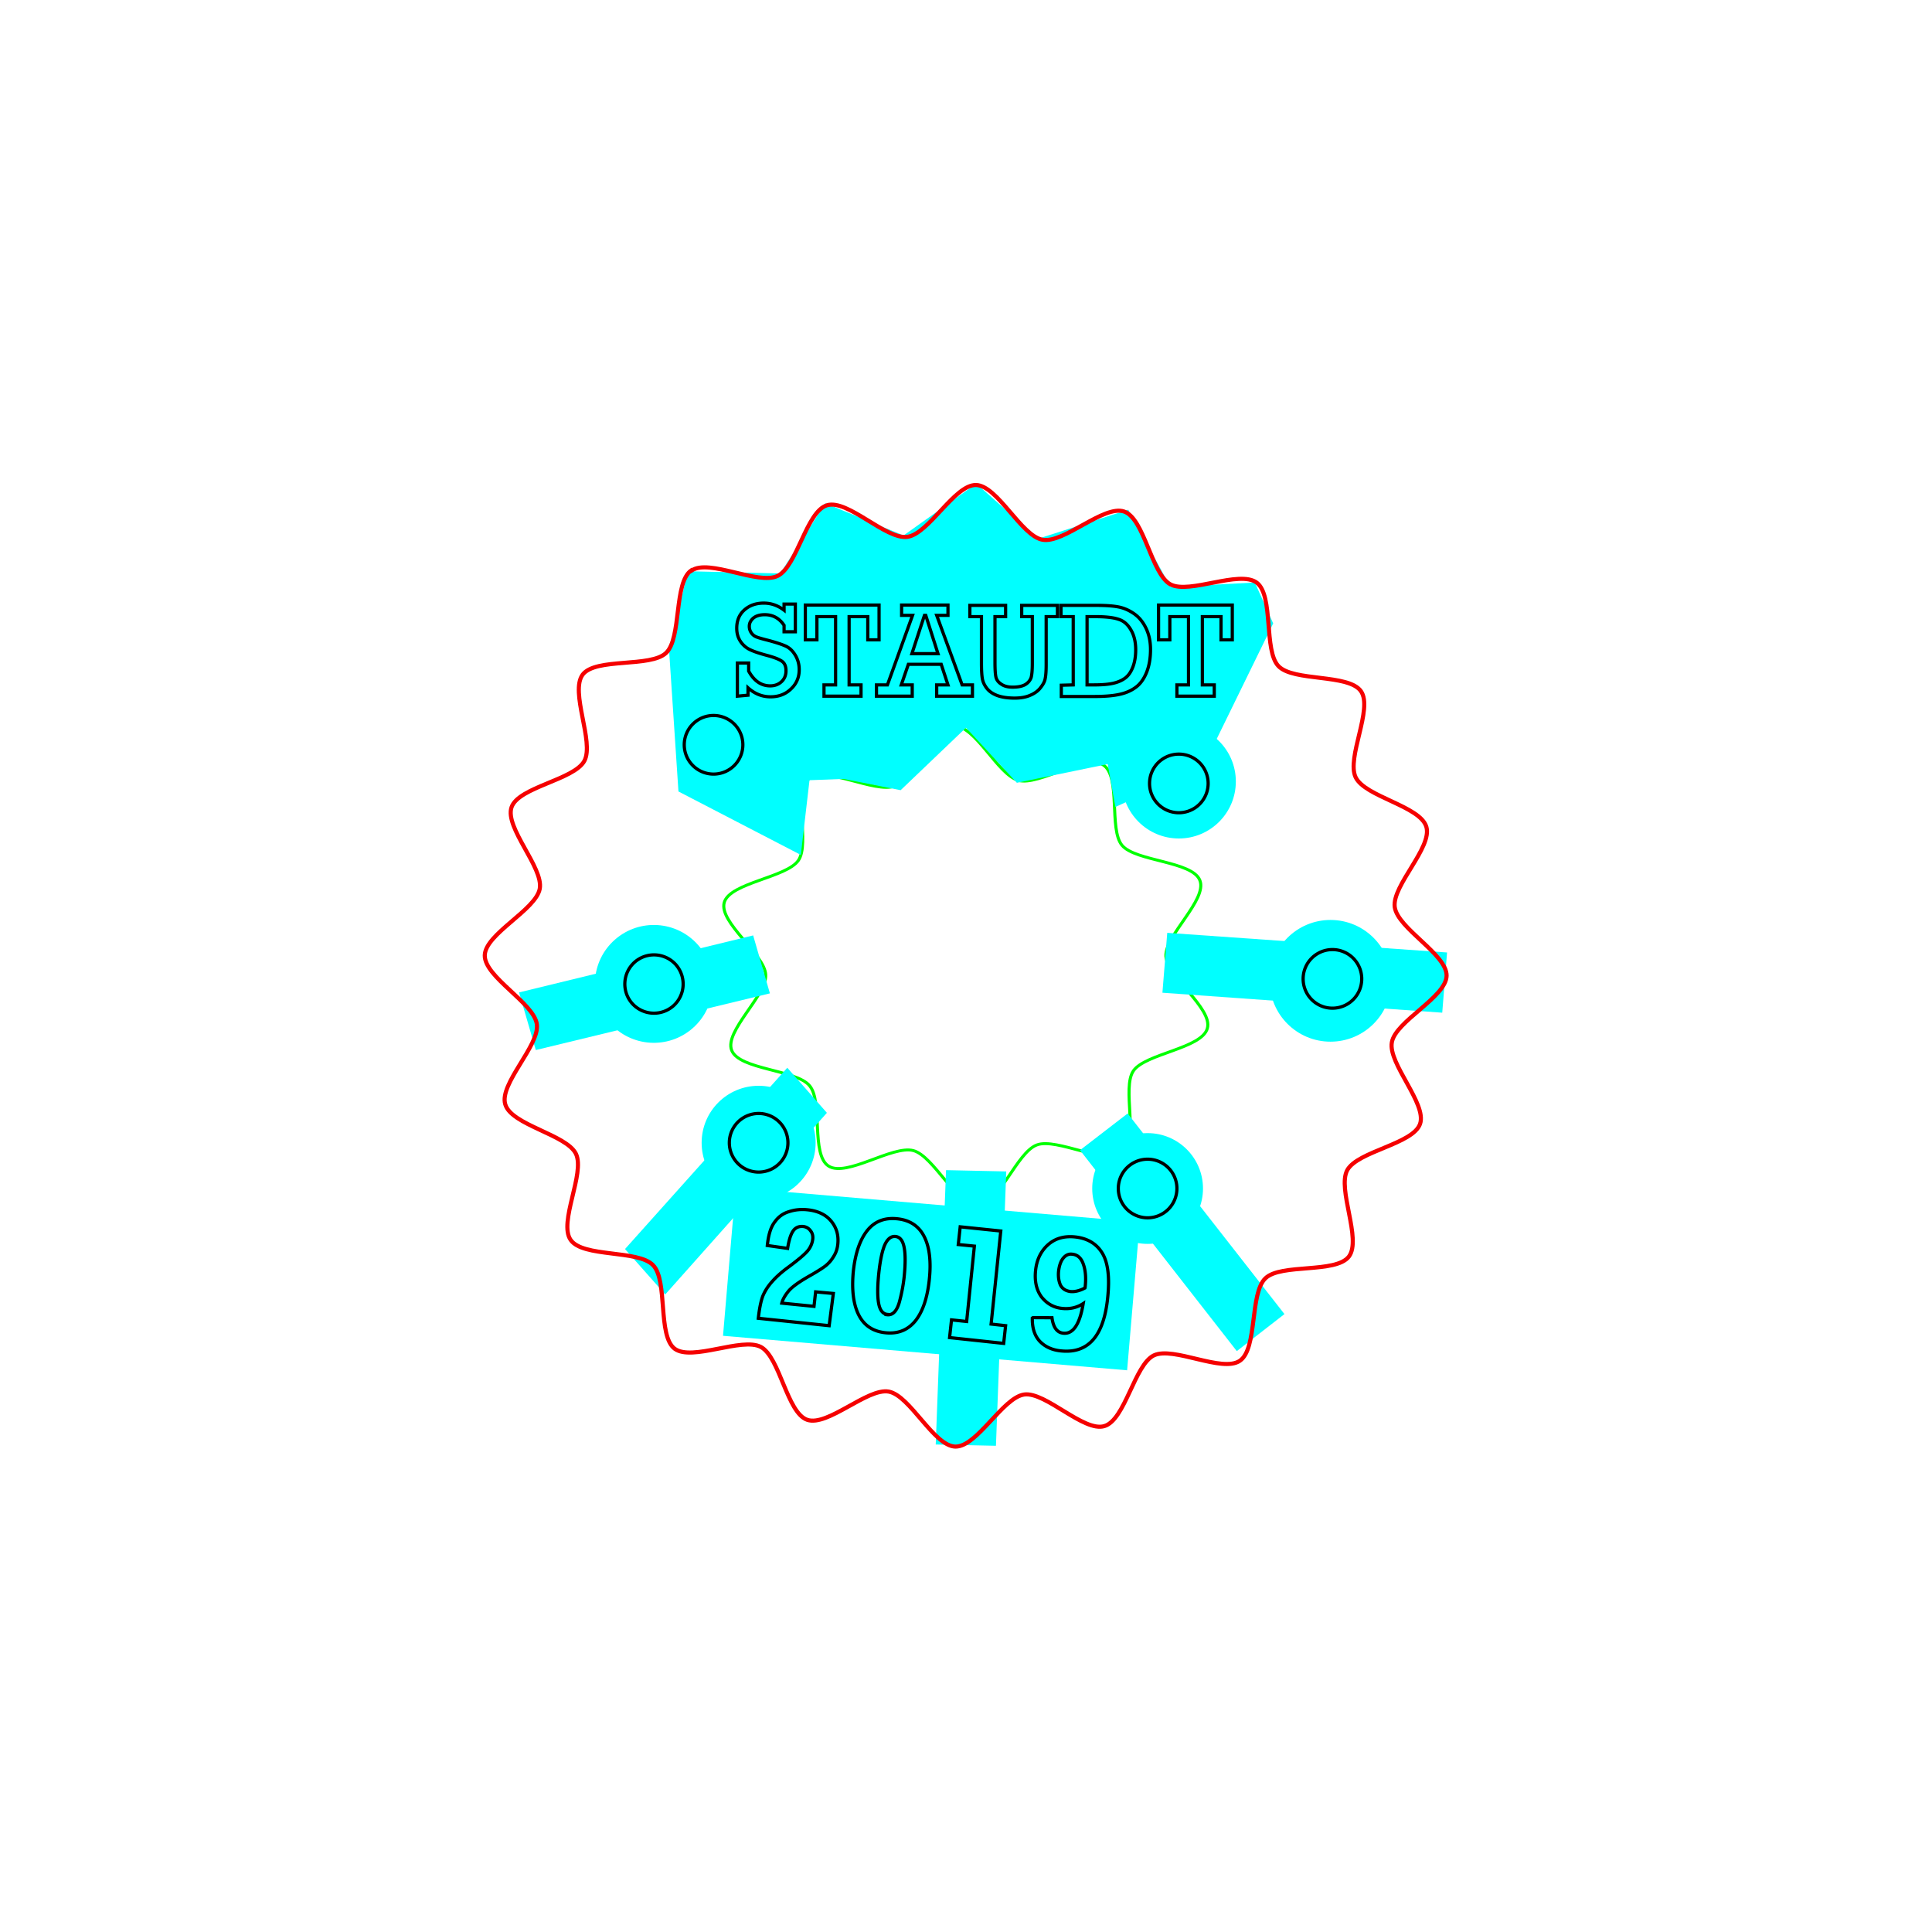 <?xml version="1.0" encoding="UTF-8" standalone="no"?>
<!-- Created with Inkscape (http://www.inkscape.org/) -->

<svg
   xmlns:dc="http://purl.org/dc/elements/1.1/"
   xmlns:cc="http://creativecommons.org/ns#"
   xmlns:rdf="http://www.w3.org/1999/02/22-rdf-syntax-ns#"
   xmlns:svg="http://www.w3.org/2000/svg"
   xmlns="http://www.w3.org/2000/svg"
   xmlns:sodipodi="http://sodipodi.sourceforge.net/DTD/sodipodi-0.dtd"
   xmlns:inkscape="http://www.inkscape.org/namespaces/inkscape"
   width="6in"
   height="6in"
   viewBox="0 0 6 6"
   version="1.1"
   id="SVGRoot"
   inkscape:version="0.92.4 (5da689c313, 2019-01-14)"
   sodipodi:docname="staudt-wreath.svg">
  <title
     id="title3827">6&quot; x 6&quot; Decal</title>
  <sodipodi:namedview
     id="base"
     pagecolor="#ffffff"
     bordercolor="#666666"
     borderopacity="1.0"
     inkscape:pageopacity="0.0"
     inkscape:pageshadow="2"
     inkscape:zoom="3.9627442"
     inkscape:cx="242.70311"
     inkscape:cy="348.56409"
     inkscape:document-units="in"
     inkscape:current-layer="layer1"
     showgrid="false"
     inkscape:window-width="1920"
     inkscape:window-height="1017"
     inkscape:window-x="-8"
     inkscape:window-y="-8"
     inkscape:window-maximized="1"
     showguides="true"
     inkscape:guide-bbox="true"
     inkscape:snap-global="false">
    <sodipodi:guide
       position="0.258,7.605"
       orientation="1,0"
       id="guide3819"
       inkscape:locked="false" />
    <sodipodi:guide
       position="1.008,5.754"
       orientation="0,1"
       id="guide3821"
       inkscape:locked="false" />
    <sodipodi:guide
       position="0.762,0.246"
       orientation="0,1"
       id="guide3823"
       inkscape:locked="false" />
    <sodipodi:guide
       position="5.754,4.641"
       orientation="1,0"
       id="guide3825"
       inkscape:locked="false" />
    <sodipodi:guide
       position="3,4.031"
       orientation="1,0"
       id="guide1473"
       inkscape:locked="false" />
    <sodipodi:guide
       position="0.258,3"
       orientation="0,1"
       id="guide1475"
       inkscape:locked="false" />
  </sodipodi:namedview>
  <defs
     id="defs3786" />
  <g
     id="layer1"
     inkscape:groupmode="layer"
     inkscape:label="Layer 1">
    <path
       sodipodi:type="star"
       style="opacity:1;vector-effect:none;fill:none;fill-opacity:1;fill-rule:nonzero;stroke:#00ff00;stroke-width:0.014;stroke-linecap:butt;stroke-linejoin:miter;stroke-miterlimit:4;stroke-dasharray:none;stroke-dashoffset:0;stroke-opacity:1"
       sodipodi:sides="10"
       sodipodi:cx="3.2578135"
       sodipodi:cy="3.4687512"
       sodipodi:r1="1.1420224"
       sodipodi:r2="0.91361791"
       sodipodi:arg1="-2.2471398"
       sodipodi:arg2="-1.9329806"
       inkscape:flatsided="false"
       inkscape:rounded="0.25"
       inkscape:randomized="0"
       d="m 2.543,2.578 c 0.077,-0.061 0.299,0.071 0.391,0.036 0.092,-0.035 0.171,-0.282 0.269,-0.286 0.098,-0.005 0.2,0.233 0.295,0.259 0.095,0.026 0.304,-0.127 0.386,-0.074 0.082,0.054 0.025,0.307 0.086,0.383 0.061,0.077 0.321,0.075 0.355,0.167 0.035,0.092 -0.16,0.263 -0.155,0.361 0.005,0.098 0.215,0.249 0.189,0.344 C 4.334,3.864 4.076,3.888 4.022,3.97 3.968,4.052 4.049,4.298 3.973,4.359 3.896,4.421 3.673,4.288 3.582,4.323 3.49,4.358 3.411,4.605 3.313,4.609 3.215,4.614 3.112,4.376 3.018,4.35 2.923,4.324 2.714,4.478 2.632,4.424 2.55,4.37 2.607,4.117 2.545,4.041 2.484,3.964 2.225,3.965 2.19,3.873 2.155,3.782 2.35,3.611 2.345,3.513 2.341,3.415 2.13,3.263 2.156,3.168 2.182,3.074 2.44,3.05 2.494,2.968 2.548,2.886 2.466,2.64 2.543,2.578 Z"
       id="path1380"
       transform="matrix(0.681,0,0,0.652,0.781,0.737)" />
    <path
       style="fill:#00ffff;fill-opacity:1;stroke-width:0.01"
       d="M 2.136,1.774 2.423,1.781 2.563,1.563 2.806,1.663 3.032,1.502 3.224,1.673 3.504,1.583 3.635,1.823 3.897,1.809 3.954,1.936 3.735,2.384 3.464,2.506 3.44,2.373 3.158,2.431 3,2.26 2.797,2.454 2.62,2.419 2.514,2.423 2.487,2.655 2.107,2.458 2.078,2.021 Z"
       id="rect2158"
       inkscape:connector-curvature="0"
       sodipodi:nodetypes="cccccccccccccccccccccc" />
    <ellipse
       style="opacity:1;vector-effect:none;fill:#00ffff;fill-opacity:1;fill-rule:nonzero;stroke:none;stroke-width:0.014;stroke-linecap:butt;stroke-linejoin:miter;stroke-miterlimit:4;stroke-dasharray:none;stroke-dashoffset:0;stroke-opacity:1"
       id="path1549"
       cx="2.356"
       cy="3.549"
       rx="0.177"
       ry="0.177" />
    <ellipse
       style="opacity:1;vector-effect:none;fill:#00ffff;fill-opacity:1;fill-rule:nonzero;stroke:none;stroke-width:0.014;stroke-linecap:butt;stroke-linejoin:miter;stroke-miterlimit:4;stroke-dasharray:none;stroke-dashoffset:0;stroke-opacity:1"
       id="path1545"
       cx="3.564"
       cy="3.691"
       rx="0.172"
       ry="0.172" />
    <ellipse
       style="opacity:1;vector-effect:none;fill:#00ffff;fill-opacity:1;fill-rule:nonzero;stroke:none;stroke-width:0.014;stroke-linecap:butt;stroke-linejoin:miter;stroke-miterlimit:4;stroke-dasharray:none;stroke-dashoffset:0;stroke-opacity:1"
       id="path1543"
       cx="4.132"
       cy="3.046"
       rx="0.189"
       ry="0.189" />
    <ellipse
       style="opacity:1;vector-effect:none;fill:#00ffff;fill-opacity:1;fill-rule:nonzero;stroke:none;stroke-width:0.014;stroke-linecap:butt;stroke-linejoin:miter;stroke-miterlimit:4;stroke-dasharray:none;stroke-dashoffset:0;stroke-opacity:1"
       id="path1551"
       cx="-0.489"
       cy="3.636"
       rx="0.183"
       ry="0.183"
       transform="rotate(-41.265)" />
    <path
       style="color:#000000;font-style:normal;font-variant:normal;font-weight:normal;font-stretch:normal;font-size:medium;line-height:normal;font-family:sans-serif;font-variant-ligatures:normal;font-variant-position:normal;font-variant-caps:normal;font-variant-numeric:normal;font-variant-alternates:normal;font-feature-settings:normal;text-indent:0;text-align:start;text-decoration:none;text-decoration-line:none;text-decoration-style:solid;text-decoration-color:#000000;letter-spacing:normal;word-spacing:normal;text-transform:none;writing-mode:lr-tb;direction:ltr;text-orientation:mixed;dominant-baseline:auto;baseline-shift:baseline;text-anchor:start;white-space:normal;shape-padding:0;clip-rule:nonzero;display:inline;overflow:visible;visibility:visible;opacity:1;isolation:auto;mix-blend-mode:normal;color-interpolation:sRGB;color-interpolation-filters:linearRGB;solid-color:#000000;solid-opacity:1;vector-effect:none;fill:#00ffff;fill-opacity:1;fill-rule:nonzero;stroke:none;stroke-width:0.25;stroke-linecap:butt;stroke-linejoin:miter;stroke-miterlimit:4;stroke-dasharray:none;stroke-dashoffset:0;stroke-opacity:1;color-rendering:auto;image-rendering:auto;shape-rendering:auto;text-rendering:auto;enable-background:accumulate"
       d="m 2.938,3.634 -0.032,0.852 0.187,0.004 0.032,-0.852 z"
       id="path1557"
       inkscape:connector-curvature="0"
       sodipodi:nodetypes="ccccc" />
    <path
       style="color:#000000;font-style:normal;font-variant:normal;font-weight:normal;font-stretch:normal;font-size:medium;line-height:normal;font-family:sans-serif;font-variant-ligatures:normal;font-variant-position:normal;font-variant-caps:normal;font-variant-numeric:normal;font-variant-alternates:normal;font-feature-settings:normal;text-indent:0;text-align:start;text-decoration:none;text-decoration-line:none;text-decoration-style:solid;text-decoration-color:#000000;letter-spacing:normal;word-spacing:normal;text-transform:none;writing-mode:lr-tb;direction:ltr;text-orientation:mixed;dominant-baseline:auto;baseline-shift:baseline;text-anchor:start;white-space:normal;shape-padding:0;clip-rule:nonzero;display:inline;overflow:visible;visibility:visible;opacity:1;isolation:auto;mix-blend-mode:normal;color-interpolation:sRGB;color-interpolation-filters:linearRGB;solid-color:#000000;solid-opacity:1;vector-effect:none;fill:#00ffff;fill-opacity:1;fill-rule:nonzero;stroke:none;stroke-width:0.25;stroke-linecap:butt;stroke-linejoin:miter;stroke-miterlimit:4;stroke-dasharray:none;stroke-dashoffset:0;stroke-opacity:1;color-rendering:auto;image-rendering:auto;shape-rendering:auto;text-rendering:auto;enable-background:accumulate"
       d="M 2.445,3.316 1.941,3.879 2.066,4.02 2.568,3.456 Z"
       id="path1559"
       inkscape:connector-curvature="0"
       sodipodi:nodetypes="ccccc" />
    <path
       style="color:#000000;font-style:normal;font-variant:normal;font-weight:normal;font-stretch:normal;font-size:medium;line-height:normal;font-family:sans-serif;font-variant-ligatures:normal;font-variant-position:normal;font-variant-caps:normal;font-variant-numeric:normal;font-variant-alternates:normal;font-feature-settings:normal;text-indent:0;text-align:start;text-decoration:none;text-decoration-line:none;text-decoration-style:solid;text-decoration-color:#000000;letter-spacing:normal;word-spacing:normal;text-transform:none;writing-mode:lr-tb;direction:ltr;text-orientation:mixed;dominant-baseline:auto;baseline-shift:baseline;text-anchor:start;white-space:normal;shape-padding:0;clip-rule:nonzero;display:inline;overflow:visible;visibility:visible;opacity:1;isolation:auto;mix-blend-mode:normal;color-interpolation:sRGB;color-interpolation-filters:linearRGB;solid-color:#000000;solid-opacity:1;vector-effect:none;fill:#00ffff;fill-opacity:1;fill-rule:nonzero;stroke:none;stroke-width:0.25;stroke-linecap:butt;stroke-linejoin:miter;stroke-miterlimit:4;stroke-dasharray:none;stroke-dashoffset:0;stroke-opacity:1;color-rendering:auto;image-rendering:auto;shape-rendering:auto;text-rendering:auto;enable-background:accumulate"
       d="M 1.612,3.082 1.664,3.261 2.391,3.085 2.339,2.905 Z"
       id="path1561"
       inkscape:connector-curvature="0"
       sodipodi:nodetypes="ccccc" />
    <path
       style="color:#000000;font-style:normal;font-variant:normal;font-weight:normal;font-stretch:normal;font-size:medium;line-height:normal;font-family:sans-serif;font-variant-ligatures:normal;font-variant-position:normal;font-variant-caps:normal;font-variant-numeric:normal;font-variant-alternates:normal;font-feature-settings:normal;text-indent:0;text-align:start;text-decoration:none;text-decoration-line:none;text-decoration-style:solid;text-decoration-color:#000000;letter-spacing:normal;word-spacing:normal;text-transform:none;writing-mode:lr-tb;direction:ltr;text-orientation:mixed;dominant-baseline:auto;baseline-shift:baseline;text-anchor:start;white-space:normal;shape-padding:0;clip-rule:nonzero;display:inline;overflow:visible;visibility:visible;opacity:1;isolation:auto;mix-blend-mode:normal;color-interpolation:sRGB;color-interpolation-filters:linearRGB;solid-color:#000000;solid-opacity:1;vector-effect:none;fill:#00ffff;fill-opacity:1;fill-rule:nonzero;stroke:none;stroke-width:0.25;stroke-linecap:butt;stroke-linejoin:miter;stroke-miterlimit:4;stroke-dasharray:none;stroke-dashoffset:0;stroke-opacity:1;color-rendering:auto;image-rendering:auto;shape-rendering:auto;text-rendering:auto;enable-background:accumulate"
       d="m 3.625,2.897 -0.015,0.186 0.869,0.062 0.015,-0.187 z"
       id="path1569"
       inkscape:connector-curvature="0"
       sodipodi:nodetypes="ccccc" />
    <path
       style="color:#000000;font-style:normal;font-variant:normal;font-weight:normal;font-stretch:normal;font-size:medium;line-height:normal;font-family:sans-serif;font-variant-ligatures:normal;font-variant-position:normal;font-variant-caps:normal;font-variant-numeric:normal;font-variant-alternates:normal;font-feature-settings:normal;text-indent:0;text-align:start;text-decoration:none;text-decoration-line:none;text-decoration-style:solid;text-decoration-color:#000000;letter-spacing:normal;word-spacing:normal;text-transform:none;writing-mode:lr-tb;direction:ltr;text-orientation:mixed;dominant-baseline:auto;baseline-shift:baseline;text-anchor:start;white-space:normal;shape-padding:0;clip-rule:nonzero;display:inline;overflow:visible;visibility:visible;opacity:1;isolation:auto;mix-blend-mode:normal;color-interpolation:sRGB;color-interpolation-filters:linearRGB;solid-color:#000000;solid-opacity:1;vector-effect:none;fill:#00ffff;fill-opacity:1;fill-rule:nonzero;stroke:none;stroke-width:0.25;stroke-linecap:butt;stroke-linejoin:miter;stroke-miterlimit:4;stroke-dasharray:none;stroke-dashoffset:0;stroke-opacity:1;color-rendering:auto;image-rendering:auto;shape-rendering:auto;text-rendering:auto;enable-background:accumulate"
       d="M 3.502,3.458 3.354,3.572 3.841,4.196 3.989,4.081 Z"
       id="path1571"
       inkscape:connector-curvature="0"
       sodipodi:nodetypes="ccccc" />
    <path
       sodipodi:type="star"
       style="opacity:1;vector-effect:none;fill:none;fill-opacity:1;fill-rule:nonzero;stroke:#f50000;stroke-width:0.017;stroke-linecap:butt;stroke-linejoin:miter;stroke-miterlimit:4;stroke-dasharray:none;stroke-dashoffset:0;stroke-opacity:1"
       id="path1378"
       sodipodi:sides="20"
       sodipodi:cx="3"
       sodipodi:cy="3"
       sodipodi:r1="1.9942125"
       sodipodi:r2="1.7947912"
       sodipodi:arg1="-2.1776646"
       sodipodi:arg2="-2.020585"
       inkscape:flatsided="false"
       inkscape:rounded="0.25"
       inkscape:randomized="0"
       d="m 1.863,1.362 c 0.073,-0.051 0.276,0.061 0.357,0.022 0.081,-0.039 0.119,-0.267 0.205,-0.293 0.086,-0.026 0.244,0.143 0.333,0.131 0.089,-0.012 0.196,-0.217 0.285,-0.215 0.089,0.002 0.188,0.212 0.276,0.227 0.088,0.016 0.254,-0.146 0.338,-0.117 0.084,0.029 0.113,0.259 0.192,0.302 0.079,0.042 0.286,-0.061 0.358,-0.007 0.071,0.054 0.028,0.282 0.09,0.346 0.062,0.065 0.291,0.031 0.342,0.104 0.051,0.073 -0.061,0.276 -0.022,0.357 0.039,0.081 0.267,0.119 0.293,0.205 0.026,0.086 -0.143,0.244 -0.131,0.333 0.012,0.089 0.217,0.196 0.215,0.285 -0.002,0.089 -0.212,0.188 -0.227,0.276 -0.016,0.088 0.146,0.254 0.117,0.338 -0.029,0.084 -0.259,0.113 -0.302,0.192 -0.042,0.079 0.061,0.286 0.007,0.358 -0.054,0.071 -0.282,0.028 -0.346,0.09 C 4.177,4.358 4.211,4.587 4.137,4.638 4.064,4.689 3.861,4.577 3.78,4.616 3.7,4.655 3.661,4.884 3.575,4.909 3.49,4.935 3.331,4.766 3.243,4.778 3.154,4.79 3.047,4.996 2.957,4.994 2.868,4.992 2.769,4.782 2.681,4.766 2.593,4.75 2.428,4.912 2.343,4.883 2.259,4.854 2.23,4.624 2.151,4.581 2.072,4.539 1.865,4.642 1.793,4.588 1.722,4.534 1.766,4.306 1.704,4.242 1.642,4.177 1.413,4.211 1.362,4.137 1.311,4.064 1.423,3.861 1.384,3.78 1.345,3.7 1.116,3.661 1.091,3.575 1.065,3.49 1.234,3.331 1.222,3.243 1.21,3.154 1.004,3.047 1.006,2.957 1.008,2.868 1.218,2.769 1.234,2.681 1.25,2.593 1.088,2.428 1.117,2.343 c 0.029,-0.084 0.259,-0.113 0.302,-0.192 0.042,-0.079 -0.061,-0.286 -0.007,-0.358 0.054,-0.071 0.282,-0.028 0.346,-0.09 0.065,-0.062 0.031,-0.291 0.104,-0.342 z"
       transform="matrix(0.749,0,0,0.749,0.752,0.752)" />
    <ellipse
       style="opacity:1;vector-effect:none;fill:#00ffff;fill-opacity:1;fill-rule:nonzero;stroke:none;stroke-width:0.014;stroke-linecap:butt;stroke-linejoin:miter;stroke-miterlimit:4;stroke-dasharray:none;stroke-dashoffset:0;stroke-opacity:1"
       id="path1541"
       cx="3.661"
       cy="2.427"
       rx="0.177"
       ry="0.177" />
    <rect
       style="fill:#00ffff;fill-opacity:1;stroke-width:0.01"
       id="rect2158-3"
       width="1.26"
       height="0.462"
       x="2.591"
       y="3.482"
       transform="matrix(0.996,0.085,-0.085,0.996,0,0)" />
    <path
       id="path896"
       style="font-style:normal;font-variant:normal;font-weight:bold;font-stretch:normal;font-size:0.509px;line-height:1.25;font-family:Rockwell;-inkscape-font-specification:'Rockwell Bold';letter-spacing:0px;word-spacing:0px;fill:none;fill-opacity:1;stroke:#000000;stroke-width:0.01;stroke-opacity:1"
       d="m 3.208,4.092 0.059,3.375e-4 q 0.006,0.045 0.035,0.048 0.046,0.005 0.062,-0.092 -0.029,0.019 -0.066,0.015 -0.038,-0.004 -0.063,-0.035 -0.024,-0.032 -0.019,-0.082 0.005,-0.05 0.038,-0.08 0.033,-0.03 0.084,-0.025 0.058,0.006 0.085,0.05 0.027,0.044 0.017,0.139 -0.018,0.178 -0.145,0.165 -0.041,-0.004 -0.066,-0.03 -0.024,-0.026 -0.023,-0.072 z m 0.162,-0.094 3.812e-4,-0.004 q 0.004,-0.04 -0.006,-0.068 -0.01,-0.029 -0.035,-0.031 -0.016,-0.002 -0.028,0.013 -0.011,0.014 -0.014,0.041 -0.002,0.024 0.006,0.042 0.009,0.017 0.031,0.02 0.02,0.002 0.045,-0.011 z m -0.421,0.156 0.006,-0.055 0.047,0.005 0.024,-0.234 -0.05,-0.005 0.006,-0.055 0.126,0.013 -0.03,0.289 0.045,0.005 -0.006,0.055 z M 2.75,4.139 q -0.058,-0.006 -0.083,-0.055 -0.025,-0.049 -0.017,-0.135 0.009,-0.084 0.043,-0.127 0.034,-0.043 0.093,-0.037 0.059,0.006 0.084,0.055 0.025,0.049 0.016,0.134 -0.009,0.086 -0.044,0.129 -0.035,0.042 -0.092,0.036 z m 0.005,-0.056 q 0.026,0.003 0.038,-0.039 0.011,-0.041 0.015,-0.079 0.006,-0.06 -9.75e-5,-0.091 -0.006,-0.032 -0.027,-0.034 -0.021,-0.002 -0.034,0.028 -0.012,0.03 -0.018,0.089 -0.006,0.06 -1.512e-4,0.091 0.006,0.032 0.027,0.034 z m -0.167,-0.066 -0.013,0.1 -0.22,-0.023 q 0.005,-0.045 0.014,-0.069 0.01,-0.024 0.029,-0.045 0.019,-0.022 0.052,-0.046 0.043,-0.032 0.057,-0.048 0.014,-0.016 0.017,-0.037 0.002,-0.016 -0.007,-0.027 -0.008,-0.011 -0.022,-0.013 -0.021,-0.002 -0.032,0.014 -0.011,0.016 -0.017,0.054 l -0.063,-0.009 q 0.005,-0.05 0.023,-0.073 0.017,-0.024 0.044,-0.032 0.027,-0.009 0.057,-0.006 0.049,0.005 0.074,0.035 0.025,0.03 0.021,0.071 -0.002,0.022 -0.013,0.039 -0.01,0.017 -0.025,0.029 -0.014,0.011 -0.049,0.031 -0.053,0.03 -0.068,0.05 -0.015,0.019 -0.019,0.035 l 0.1,0.01 0.005,-0.045 z M 3.691,2.127 V 1.915 h -0.058 v 0.072 H 3.598 V 1.879 H 3.827 V 1.987 H 3.792 V 1.915 H 3.734 v 0.212 h 0.037 v 0.035 H 3.655 v -0.035 z m -0.358,0 V 1.915 h -0.038 v -0.035 h 0.109 q 0.045,0 0.07,0.005 0.025,0.005 0.048,0.021 0.023,0.016 0.037,0.045 0.014,0.029 0.014,0.066 0,0.042 -0.013,0.073 -0.013,0.031 -0.035,0.046 -0.021,0.015 -0.051,0.021 -0.029,0.006 -0.075,0.006 h -0.103 v -0.035 z m 0.043,0 h 0.022 q 0.037,0 0.059,-0.005 0.022,-0.005 0.037,-0.016 0.015,-0.011 0.024,-0.034 0.009,-0.023 0.009,-0.054 0,-0.037 -0.015,-0.062 -0.015,-0.026 -0.039,-0.033 -0.024,-0.008 -0.073,-0.008 H 3.376 Z M 3.09,1.915 v 0.142 q 0,0.033 0.003,0.046 0.003,0.013 0.017,0.022 0.013,0.009 0.035,0.009 0.025,0 0.039,-0.008 0.013,-0.008 0.018,-0.021 0.004,-0.013 0.004,-0.046 V 1.915 h -0.033 v -0.035 h 0.111 v 0.035 h -0.035 v 0.148 q 0,0.03 -0.003,0.044 -0.002,0.013 -0.014,0.028 -0.011,0.015 -0.032,0.024 -0.02,0.009 -0.049,0.009 -0.032,0 -0.054,-0.008 -0.021,-0.008 -0.032,-0.022 -0.011,-0.014 -0.014,-0.029 -0.003,-0.016 -0.003,-0.049 V 1.915 H 3.012 v -0.035 h 0.111 v 0.035 z M 2.923,2.063 H 2.821 l -0.022,0.064 h 0.034 v 0.035 h -0.111 v -0.035 h 0.034 L 2.834,1.911 H 2.8 V 1.879 H 2.944 v 0.032 H 2.909 L 2.988,2.127 h 0.032 v 0.035 h -0.111 v -0.035 H 2.944 Z M 2.913,2.03 2.875,1.911 h -0.004 L 2.832,2.03 Z M 2.595,2.127 V 1.915 h -0.058 v 0.072 H 2.501 V 1.879 h 0.229 v 0.108 h -0.035 v -0.072 h -0.058 v 0.212 h 0.037 v 0.035 H 2.559 v -0.035 z m -0.305,0.035 V 2.059 h 0.035 v 0.025 q 0.025,0.046 0.067,0.046 0.021,0 0.035,-0.013 0.014,-0.013 0.014,-0.034 0,-0.02 -0.012,-0.029 -0.012,-0.009 -0.045,-0.018 -0.038,-0.01 -0.056,-0.019 -0.018,-0.009 -0.029,-0.026 -0.011,-0.017 -0.011,-0.04 0,-0.036 0.024,-0.057 0.024,-0.021 0.06,-0.021 0.034,0 0.063,0.022 v -0.019 h 0.035 v 0.086 h -0.035 v -0.02 q -0.022,-0.033 -0.06,-0.033 -0.023,0 -0.036,0.011 -0.012,0.011 -0.012,0.025 0,0.011 0.006,0.02 0.006,0.009 0.016,0.013 0.01,0.004 0.038,0.011 0.037,0.01 0.054,0.018 0.017,0.008 0.029,0.028 0.012,0.02 0.012,0.045 0,0.036 -0.026,0.06 -0.025,0.024 -0.063,0.024 -0.039,0 -0.07,-0.028 v 0.023 z m 0.017,0.151 a 0.091,0.091 0 0 1 -0.091,0.091 0.091,0.091 0 0 1 -0.091,-0.091 0.091,0.091 0 0 1 0.091,-0.091 0.091,0.091 0 0 1 0.091,0.091 z m 1.348,1.378 a 0.091,0.091 0 0 1 -0.091,0.091 0.091,0.091 0 0 1 -0.091,-0.091 0.091,0.091 0 0 1 0.091,-0.091 0.091,0.091 0 0 1 0.091,0.091 z M 4.229,3.04 a 0.091,0.091 0 0 1 -0.091,0.091 0.091,0.091 0 0 1 -0.091,-0.091 0.091,0.091 0 0 1 0.091,-0.091 0.091,0.091 0 0 1 0.091,0.091 z M 2.447,3.549 a 0.091,0.091 0 0 1 -0.091,0.091 0.091,0.091 0 0 1 -0.091,-0.091 0.091,0.091 0 0 1 0.091,-0.091 0.091,0.091 0 0 1 0.091,0.091 z M 2.099,2.996 a 0.091,0.091 48.735 0 1 -0.008,0.128 0.091,0.091 48.735 0 1 -0.128,-0.008 0.091,0.091 48.735 0 1 0.008,-0.128 0.091,0.091 48.735 0 1 0.128,0.008 z M 3.752,2.433 a 0.091,0.091 0 0 1 -0.091,0.091 0.091,0.091 0 0 1 -0.091,-0.091 0.091,0.091 0 0 1 0.091,-0.091 0.091,0.091 0 0 1 0.091,0.091 z"
       inkscape:connector-curvature="0" />
  </g>
</svg>
